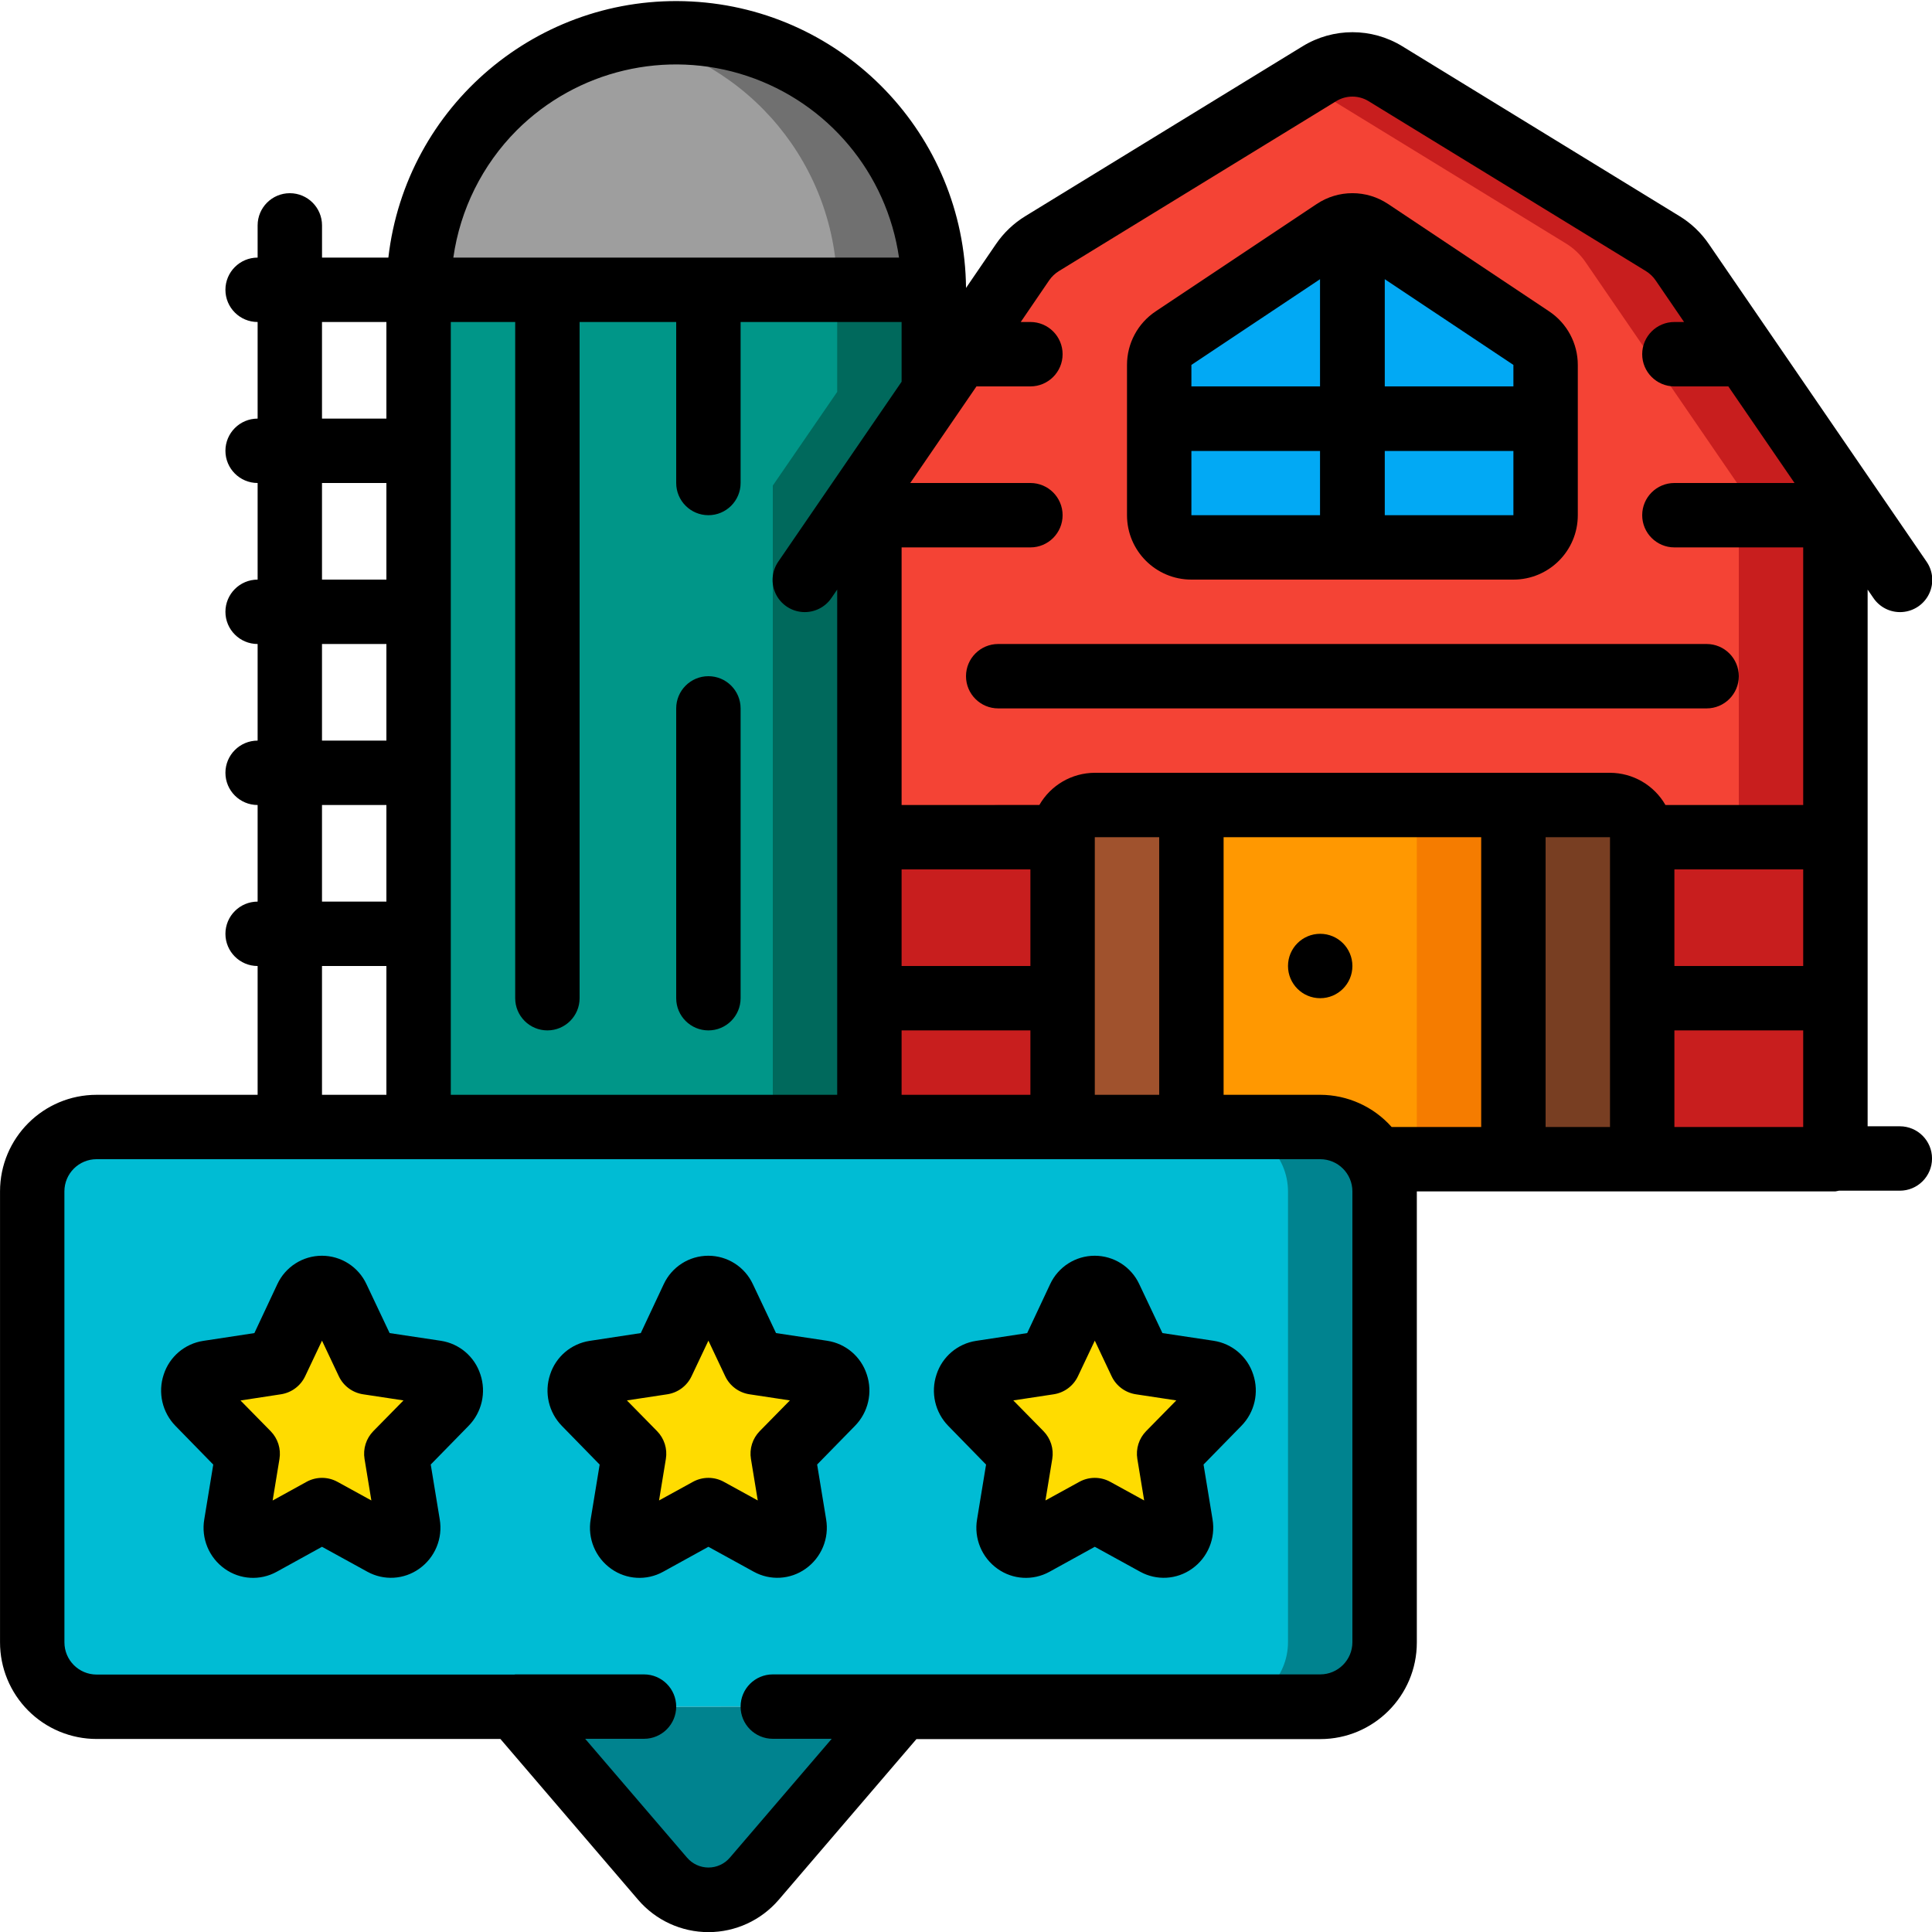 <svg height="512" viewBox="0 0 60 60" width="512" xmlns="http://www.w3.org/2000/svg"><g id="Page-1" fill="none" fill-rule="evenodd"><g id="044---Farm-Review"><g fill-rule="nonzero"><path id="Shape" d="m43 37v14c-.002 1.105-.895 2.002-2 2.01h-13l-4-.01-4 .01-4-.01v.01h-13c-1.105-.008-1.998-.905-2-2.01v-14c.003-1.103.897-1.997 2-2h38c1.105 0 2 .895 2 2z" fill="#00bcd4"/><path id="Shape" d="m41 35h-3c1.103.003 1.997.897 2 2v14c-.002 1.105-.895 2.002-2 2.01h3c1.105-.008 1.998-.905 2-2.01v-14c-.003-1.103-.897-1.997-2-2z" fill="#00838f"/><path id="Shape" d="m28 53.01-4.58 5.34c-.355.414-.874.653-1.42.653s-1.065-.238-1.42-.653l-4.58-5.34v-.01l4 .01 4-.01z" fill="#00838f"/><path id="Shape" d="m22.481 40.312.945 2 2.114.321c.206.038.375.187.438.388s.01.419-.138.568l-1.529 1.557.361 2.2c.042.204-.037.414-.203.54-.166.126-.39.145-.575.05l-1.894-1.036-1.891 1.037c-.185.096-.409.076-.575-.05-.166-.126-.245-.336-.203-.54l.361-2.2-1.529-1.557c-.148-.149-.2-.368-.138-.568s.231-.349.438-.388l2.114-.321.945-2c.085-.188.273-.309.479-.309.206-0.0.394.12.48.308z" fill="#ffdc00"/><path id="Shape" d="m34.481 40.312.945 2 2.114.321c.206.038.375.187.438.388s.01.419-.138.568l-1.529 1.557.361 2.2c.042.204-.037.414-.203.54-.166.126-.39.145-.575.05l-1.894-1.036-1.891 1.037c-.185.096-.409.076-.575-.05-.166-.126-.245-.336-.203-.54l.361-2.2-1.529-1.557c-.148-.149-.2-.368-.138-.568s.231-.349.438-.388l2.114-.321.945-2c.085-.188.273-.309.479-.309.206-0.0.394.12.48.308z" fill="#ffdc00"/><path id="Shape" d="m10.481 40.312.945 2 2.114.321c.206.038.375.187.438.388s.01.419-.138.568l-1.529 1.557.361 2.2c.042.204-.037.414-.203.54-.166.126-.39.145-.575.05l-1.894-1.036-1.891 1.034c-.185.096-.409.076-.575-.05-.166-.126-.245-.336-.203-.54l.361-2.2-1.529-1.555c-.148-.149-.2-.368-.138-.568.063-.2.231-.349.438-.388l2.114-.321.945-2c.086-.188.273-.308.479-.308.206 0 .394.121.479.308z" fill="#ffdc00"/><path id="Shape" d="m57 15.08v10.92h-6c0-.552-.448-1-1-1h-16c-.552 0-1 .448-1 1h-6v-10.92l2-2.91 2.76-4.03c.16-.235.368-.432.61-.58l8.6-5.27c.631-.39 1.429-.39 2.06 0l8.6 5.27c.242.148.45.345.61.58z" fill="#f44335"/><path id="Shape" d="m30 26h3c0-.552.448-1 1-1h-3c-.552 0-1 .448-1 1z" fill="#c81e1e"/><path id="Shape" d="m52.24 8.14c-.16-.235-.368-.432-.61-.58l-8.6-5.27c-.631-.39-1.429-.39-2.06 0l-.47.288 8.13 4.982c.242.148.45.345.61.58l4.76 6.94v10.92h3v-10.92z" fill="#c81e1e"/><path id="Rectangle-path" d="m51 31h6v5h-6z" fill="#c81e1e"/><path id="Rectangle-path" d="m51 26h6v5h-6z" fill="#c81e1e"/><path id="Shape" d="m37 25v10h-4v-9c0-.552.448-1 1-1z" fill="#a0522d"/><path id="Shape" d="m47 25v11h-4.27c-.357-.618-1.016-.999-1.73-1h-4v-10z" fill="#ff9801"/><path id="Rectangle-path" d="m44 25h3v11h-3z" fill="#f57c00"/><path id="Shape" d="m51 26v10h-4v-11h3c.552 0 1 .448 1 1z" fill="#783e22"/><path id="Shape" d="m47 17h-10c-.552 0-1-.448-1-1v-4.667c-0-.334.167-.646.445-.832l5-3.333c.336-.224.774-.224 1.11 0l5 3.333c.278.186.445.498.445.832v4.667c0 .552-.448 1-1 1z" fill="#02a9f4"/></g><path id="Shape" d="m42 17v-10" stroke="#000" stroke-linejoin="round" stroke-width="2"/><path id="Shape" d="m48 13h-12" stroke="#000" stroke-linejoin="round" stroke-width="2"/><path id="Rectangle-path" d="m27 31h6v4h-6z" fill="#c81e1e" fill-rule="nonzero"/><path id="Rectangle-path" d="m27 26h6v5h-6z" fill="#c81e1e" fill-rule="nonzero"/><path id="Shape" d="m29 9v3.17l-2 2.91v19.92h-14v-26z" fill="#009688" fill-rule="nonzero"/><path id="Shape" d="m26 9v3.17l-2 2.91v19.92h3v-19.92l2-2.91v-3.17z" fill="#00695c" fill-rule="nonzero"/><path id="Shape" d="m29 9h-16c0-4.418 3.582-8 8-8s8 3.582 8 8z" fill="#9e9e9e" fill-rule="nonzero"/><path id="Shape" d="m21 1c-.503.001-1.006.05-1.5.146 3.77.72 6.498 4.016 6.5 7.854h3c0-4.418-3.582-8-8-8z" fill="#707070" fill-rule="nonzero"/><path id="Shape" d="m3 54.005h12.54l4.278 4.995c.546.637 1.343 1.004 2.183 1.004s1.636-.367 2.183-1.004l4.277-4.991h12.54c1.657 0 3-1.343 3-3v-14.009h13c.037-.005.074-.013.111-.022h1.889c.552 0 1-.448 1-1s-.448-1-1-1h-1v-16.668l.175.255c.2.3.545.469.905.442s.677-.244.831-.569.122-.709-.086-1.003l-6.756-9.855c-.239-.351-.55-.647-.912-.868l-8.606-5.274c-.951-.584-2.149-.584-3.1 0l-8.608 5.274c-.362.221-.673.517-.912.867l-.931 1.363c-.048-4.752-3.782-8.647-8.528-8.896-4.745-.249-8.867 3.234-9.412 7.954h-2.06v-1c0-.552-.448-1-1-1s-1 .448-1 1v1c-.552 0-1 .448-1 1s.448 1 1 1v3c-.552 0-1 .448-1 1s.448 1 1 1v3c-.552 0-1 .448-1 1s.448 1 1 1v3c-.552 0-1 .448-1 1s.448 1 1 1v3c-.552 0-1 .448-1 1s.448 1 1 1v4h-5c-1.657 0-3 1.343-3 3v14c-.001.797.314 1.561.877 2.125.563.564 1.327.88 2.123.88zm38-20.005h-3v-8h8v9h-2.781c-.564-.634-1.371-.998-2.219-1zm-7 0v-8h2v8zm-6 0v-2h4v2zm-14 0v-24h2v21c0 .552.448 1 1 1s1-.448 1-1v-21h3v5c0 .552.448 1 1 1s1-.448 1-1v-5h5v1.855l-3.825 5.58c-.207.295-.24.678-.086 1.003s.472.543.831.569.705-.143.905-.442l.175-.255v15.69zm18-4h-4v-3h4zm18-4v9h-2v-9zm6 1v3h-4v-3zm0 8h-4v-3h4zm-23.419-26.291c.081-.118.185-.217.307-.292l8.605-5.273c.31-.192.703-.192 1.013 0l8.606 5.273c.122.075.227.175.307.293l.881 1.29h-.3c-.552 0-1 .448-1 1s.448 1 1 1h1.675l2.056 3h-3.731c-.552 0-1 .448-1 1s.448 1 1 1h4v8h-4.278c-.354-.617-1.011-.998-1.722-1h-16c-.711.002-1.368.383-1.722 1h-4.278v-8h4c.552 0 1-.448 1-1s-.448-1-1-1h-3.731l2.056-3h1.675c.552 0 1-.448 1-1s-.448-1-1-1h-.3zm-16.537-4.659c1.874-1.872 4.644-2.527 7.157-1.691s4.34 3.019 4.719 5.641h-13.841c.211-1.494.901-2.88 1.965-3.95zm-6.044 5.95h2v3h-2zm0 5h2v3h-2zm0 5h2v3h-2zm0 5h2v3h-2zm0 5h2v4h-2zm-8 7c0-.552.448-1 1-1h38c.552 0 1 .448 1 1v14c0 .552-.448 1-1 1h-13-4c-.552 0-1 .448-1 1s.448 1 1 1h1.83l-3.164 3.692c-.166.194-.409.306-.664.306s-.498-.112-.664-.306l-3.165-3.692h1.827c.552 0 1-.448 1-1s-.448-1-1-1h-3.999c-.009 0-.016.005-.024.005h-12.976c-.552 0-1-.448-1-1z" fill="#000" fill-rule="nonzero"/><path id="Shape" d="m18.623 45.484-.279 1.7c-.101.592.146 1.19.637 1.537.474.338 1.1.374 1.61.093l1.409-.777 1.41.775c.51.281 1.135.245 1.609-.093.491-.347.738-.945.637-1.537l-.279-1.7 1.174-1.2c.414-.421.556-1.04.367-1.6-.179-.552-.654-.956-1.228-1.043l-1.59-.239-.718-1.517c-.25-.54-.79-.885-1.385-.885s-1.135.346-1.385.885l-.712 1.517-1.588.242c-.573.088-1.048.491-1.227 1.043-.188.56-.047 1.178.367 1.6zm2.1-2.183c.329-.05.612-.26.754-.561l.523-1.105.522 1.105c.142.301.425.511.754.561l1.255.19-.936.953c-.224.228-.326.549-.274.864l.212 1.29-1.052-.578c-.299-.165-.663-.165-.962 0l-1.052.578.212-1.29c.052-.315-.05-.636-.274-.864l-.936-.953z" fill="#000" fill-rule="nonzero"/><path id="Shape" d="m30.623 45.484-.279 1.7c-.101.592.146 1.19.637 1.537.474.338 1.1.374 1.61.093l1.409-.777 1.41.775c.51.281 1.135.245 1.609-.093.491-.347.738-.945.637-1.537l-.279-1.7 1.174-1.2c.414-.421.556-1.04.367-1.6-.179-.552-.654-.956-1.228-1.043l-1.59-.239-.718-1.517c-.25-.54-.79-.885-1.385-.885s-1.135.346-1.385.885l-.712 1.517-1.588.242c-.573.088-1.048.491-1.227 1.043-.188.56-.047 1.178.367 1.6zm2.1-2.183c.329-.05.612-.26.754-.561l.523-1.105.522 1.105c.142.301.425.511.754.561l1.255.19-.936.953c-.224.228-.326.549-.274.864l.212 1.29-1.052-.578c-.299-.165-.663-.165-.962 0l-1.052.578.212-1.29c.052-.315-.05-.636-.274-.864l-.936-.953z" fill="#000" fill-rule="nonzero"/><path id="Shape" d="m6.623 45.484-.279 1.7c-.101.592.146 1.19.637 1.537.474.338 1.1.374 1.61.093l1.409-.777 1.41.775c.51.281 1.135.245 1.609-.093.491-.347.738-.945.637-1.537l-.279-1.7 1.174-1.2c.414-.421.556-1.04.367-1.6-.179-.552-.654-.956-1.228-1.043l-1.59-.239-.718-1.517c-.25-.54-.79-.885-1.385-.885-.595 0-1.135.346-1.385.885l-.712 1.517-1.588.242c-.573.088-1.048.491-1.227 1.043-.188.56-.047 1.178.367 1.6zm2.1-2.183c.329-.05.612-.26.754-.561l.523-1.105.522 1.105c.142.301.425.511.754.561l1.255.19-.936.953c-.224.228-.326.549-.274.864l.212 1.29-1.052-.578c-.299-.165-.663-.165-.962 0l-1.052.58.212-1.29c.052-.315-.05-.636-.274-.864l-.936-.953z" fill="#000" fill-rule="nonzero"/><circle id="Oval" cx="41" cy="30" fill="#000" fill-rule="nonzero" r="1"/><path id="Shape" d="m37 18h10c1.105 0 2-.895 2-2v-4.667c-0-.669-.334-1.293-.891-1.664l-5-3.333c-.671-.449-1.547-.449-2.218 0l-5 3.333c-.557.371-.891.995-.891 1.664v4.667c0 1.105.895 2 2 2zm0-4h4v2h-4zm6 2v-2h4v2zm4-4.667v.667h-4v-3.333zm-6-2.666v3.333h-4v-.667z" fill="#000" fill-rule="nonzero"/><path id="Shape" d="m30 21c0 .552.448 1 1 1h22c.552 0 1-.448 1-1s-.448-1-1-1h-22c-.552 0-1 .448-1 1z" fill="#000" fill-rule="nonzero"/><path id="Shape" d="m22 21c-.552 0-1 .448-1 1v9c0 .552.448 1 1 1s1-.448 1-1v-9c0-.552-.448-1-1-1z" fill="#000" fill-rule="nonzero"/></g></g></svg>